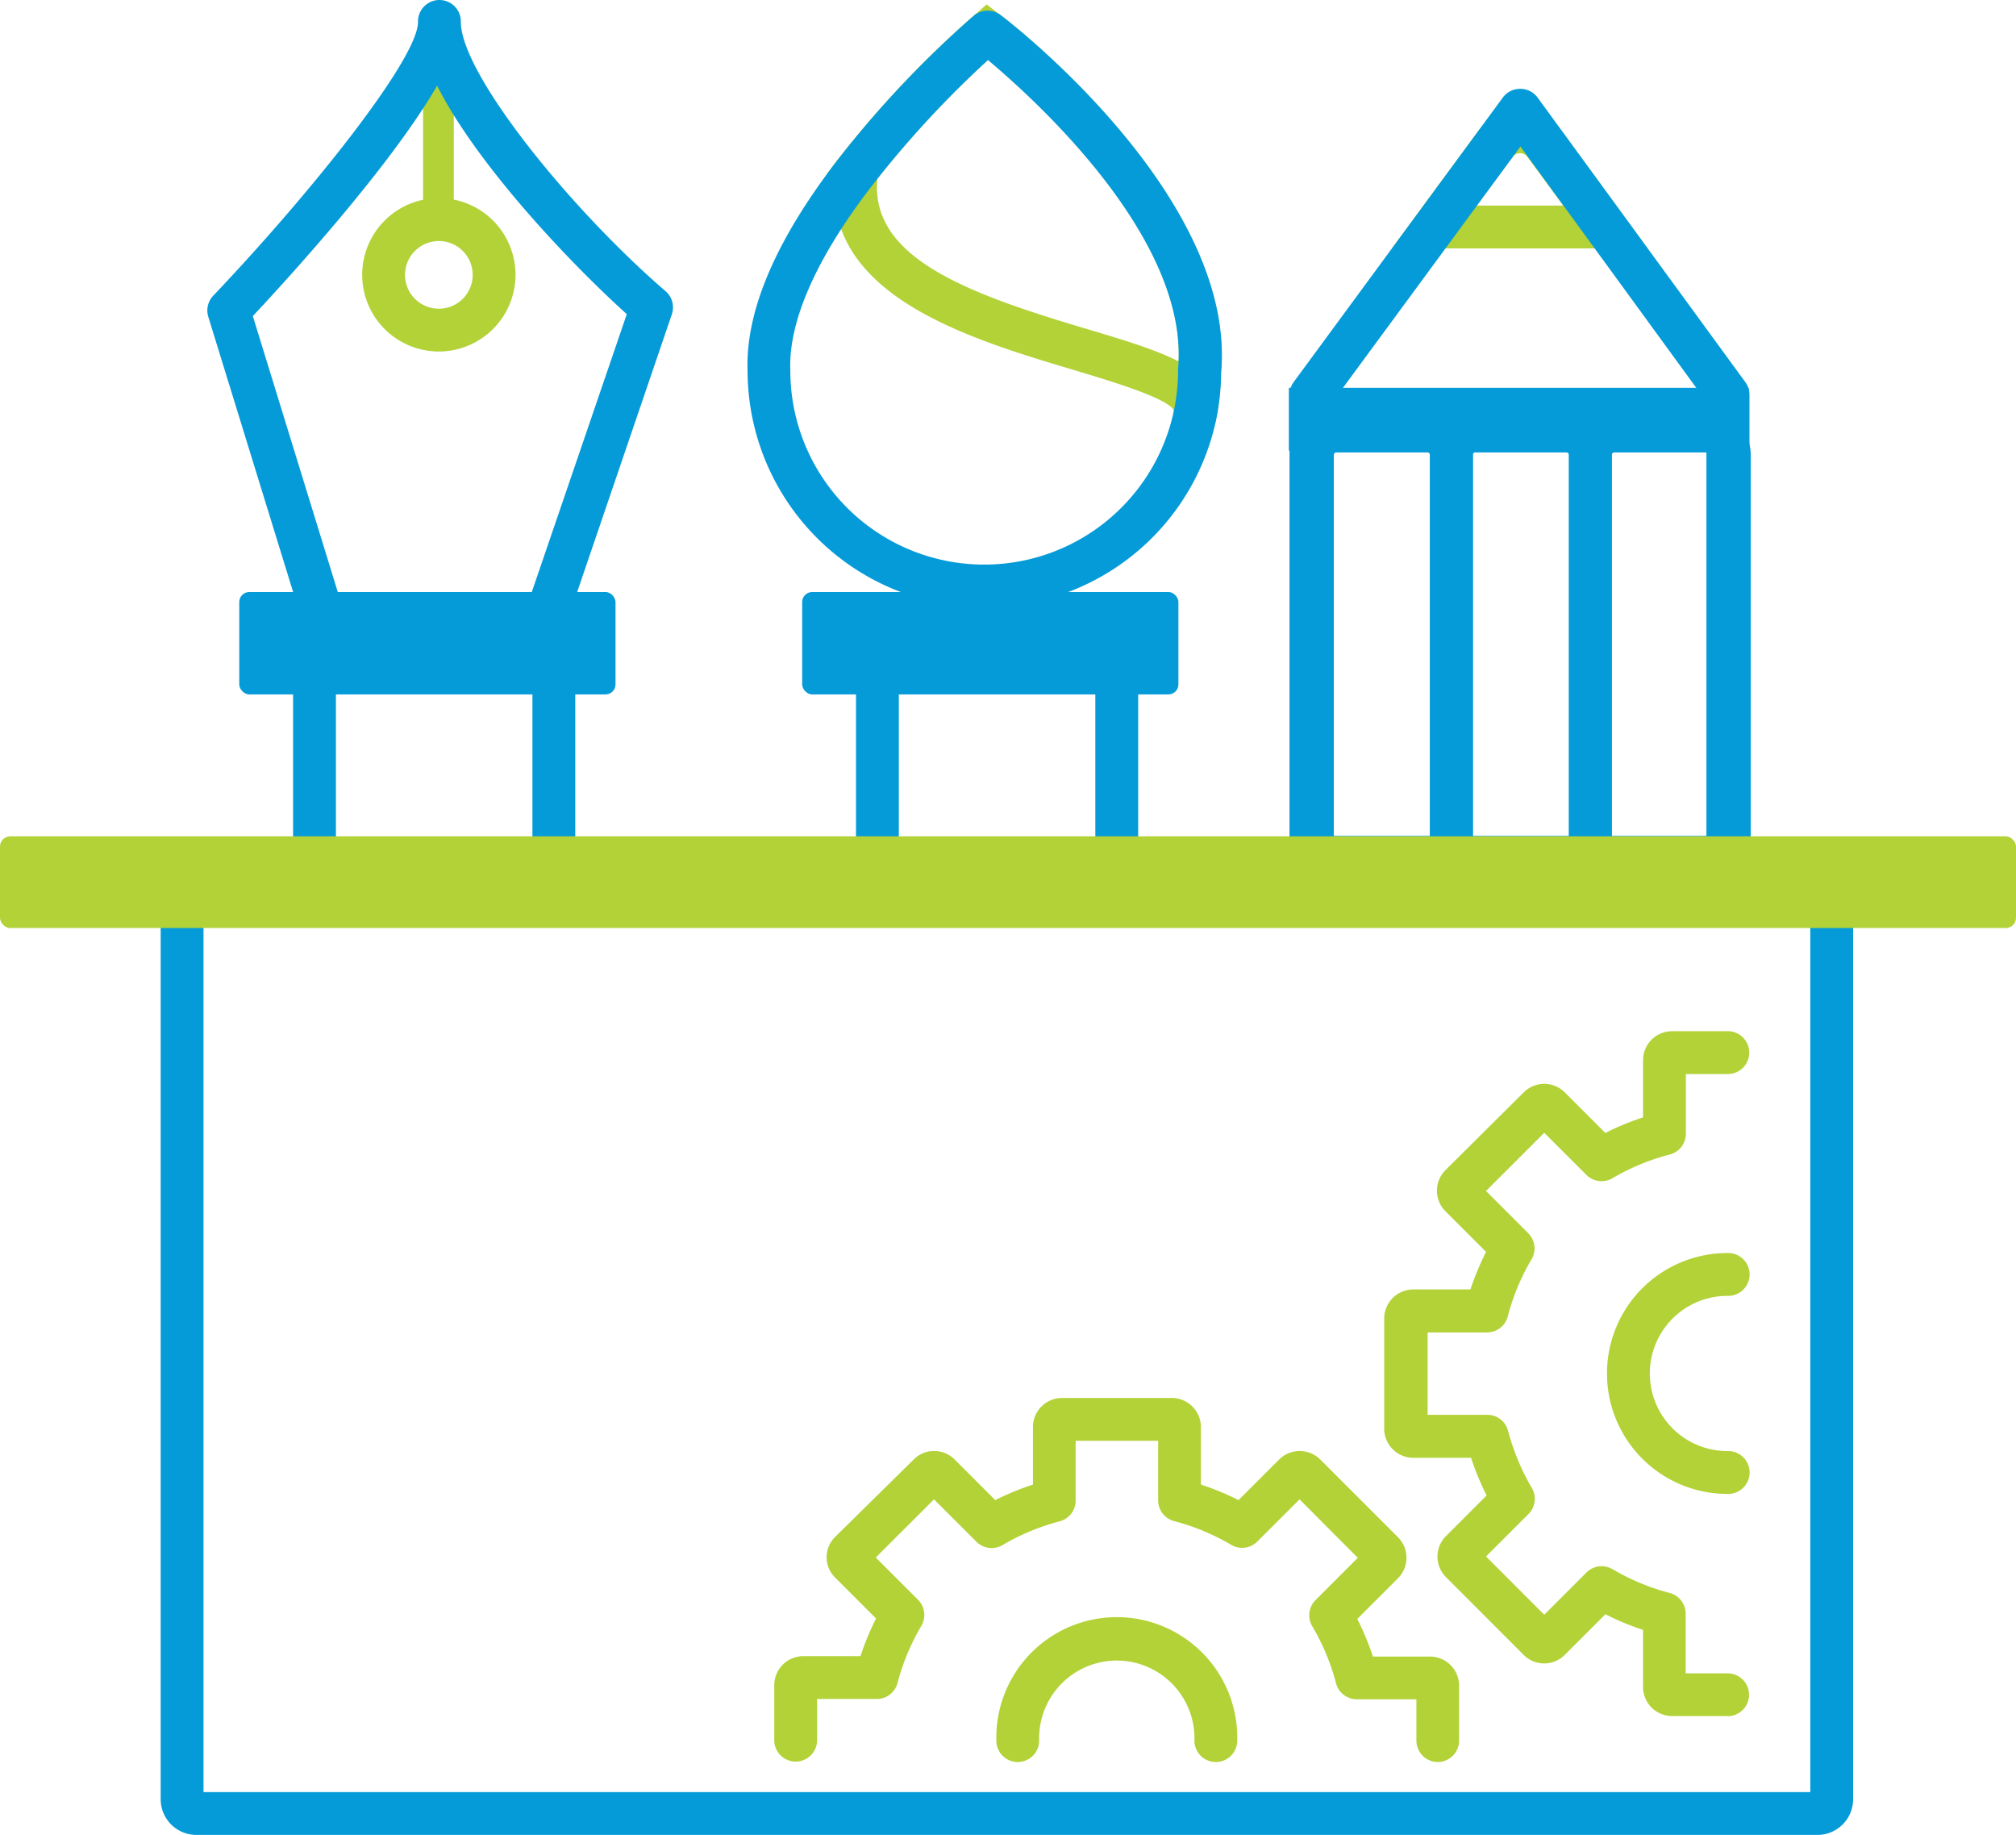 <svg xmlns="http://www.w3.org/2000/svg" viewBox="0 0 282.43 256.98"><defs><style>.cls-1{fill:#b2d237;}.cls-2{fill:#059bd8;}</style></defs><g id="Layer_2" data-name="Layer 2"><g id="Layer_1-2" data-name="Layer 1"><path class="cls-1" d="M201.43,246.79a3,3,0,0,1-3-3V238h-8.36a3,3,0,0,1-2.9-2.25,31.45,31.45,0,0,0-3.34-8,3,3,0,0,1,.47-3.64l5.92-5.92L182.06,210l-5.92,5.91a3,3,0,0,1-3.64.47,31.49,31.49,0,0,0-8-3.33,3,3,0,0,1-2.25-2.91V201.8H150.69v8.37a3,3,0,0,1-2.25,2.91,31.55,31.55,0,0,0-8,3.33,3,3,0,0,1-3.64-.47L130.85,210l-8.16,8.15,5.92,5.92a3,3,0,0,1,.47,3.64,31.45,31.45,0,0,0-3.34,8,3,3,0,0,1-2.9,2.25h-8.37v5.77a3,3,0,0,1-6,0v-7.7a4.08,4.08,0,0,1,4.08-4.07h8a38.24,38.24,0,0,1,2.18-5.27l-5.69-5.69a4,4,0,0,1,0-5.78L128,204.42a4,4,0,0,1,2.87-1.19h0a4,4,0,0,1,2.87,1.19l5.69,5.69a37.86,37.86,0,0,1,5.28-2.18v-8.05a4.08,4.08,0,0,1,4.07-4.08h15.38a4.08,4.08,0,0,1,4.08,4.08v8.05a37.24,37.24,0,0,1,5.27,2.18l5.69-5.69a4.08,4.08,0,0,1,5.76,0l10.88,10.88a4.06,4.06,0,0,1,0,5.76l-5.69,5.69a39.58,39.58,0,0,1,2.19,5.27h8a4.08,4.08,0,0,1,4.07,4.07v7.7A3,3,0,0,1,201.43,246.79Zm-80.07-27.27,0,0Zm0-2.72,0,0Zm59.39-8.14h0Zm2.72,0h0Zm-51.21,0h0Z"/><path class="cls-1" d="M170.33,246.79a3,3,0,0,1-3-3,10.88,10.88,0,1,0-21.75,0,3,3,0,0,1-6,0,16.88,16.88,0,1,1,33.75,0A3,3,0,0,1,170.33,246.79Z"/><path class="cls-1" d="M242.06,240.35h-7.81a4.07,4.07,0,0,1-4.07-4.07v-8a36.15,36.15,0,0,1-5.27-2.19l-5.69,5.69a4.07,4.07,0,0,1-5.77,0l-10.87-10.88a4.06,4.06,0,0,1,0-5.76l5.69-5.69a36.29,36.29,0,0,1-2.18-5.27H198a4.08,4.08,0,0,1-4.08-4.07V184.68A4.08,4.08,0,0,1,198,180.6h8a38.91,38.91,0,0,1,2.19-5.26l-5.69-5.69a4.07,4.07,0,0,1,0-5.76L213.46,153a4.07,4.07,0,0,1,5.76,0l5.68,5.68a37.86,37.86,0,0,1,5.28-2.18v-8a4.07,4.07,0,0,1,4.07-4.07h7.81a3,3,0,0,1,0,6h-5.88v8.36a3,3,0,0,1-2.25,2.91,31.35,31.35,0,0,0-8.05,3.33,3,3,0,0,1-3.63-.47l-5.91-5.9-8.16,8.15,5.92,5.92a3,3,0,0,1,.46,3.65,31,31,0,0,0-3.33,8,3,3,0,0,1-2.9,2.24H200v11.54h8.37a3,3,0,0,1,2.9,2.24,31.89,31.89,0,0,0,3.33,8,3,3,0,0,1-.46,3.64L208.18,218l8.16,8.16,5.92-5.92a3,3,0,0,1,3.64-.46,31.64,31.64,0,0,0,8,3.33,3,3,0,0,1,2.25,2.9v8.36h5.88a3,3,0,0,1,0,6ZM215,227.5h0Zm2.72,0Z"/><path class="cls-1" d="M242.06,209.24H242a16.87,16.87,0,1,1,0-33.74h.11a3,3,0,0,1,0,6H242a10.87,10.87,0,1,0,0,21.74h.11a3,3,0,0,1,0,6Z"/><path class="cls-2" d="M254.61,257H27.51a5,5,0,0,1-5-5V123h237.1V252A5,5,0,0,1,254.61,257Zm-226.1-6h225.1V129H28.51Z"/><rect class="cls-2" x="33.52" y="82.92" width="52.71" height="14.34" rx="1.4"/><path class="cls-2" d="M80.59,126.57H41.06V88.23H80.59Zm-33.53-6H74.59V94.23H47.06Z"/><rect class="cls-2" x="112.38" y="82.92" width="52.71" height="14.34" rx="1.4"/><path class="cls-2" d="M159.45,126.57H119.92V88.23h39.53Zm-33.53-6h27.53V94.23H125.92Z"/><path class="cls-1" d="M230.8,34.79H195L207.06,18.4a7.24,7.24,0,0,1,5.88-3h0a7.27,7.27,0,0,1,5.89,3Zm-23.94-6H219L214,22a1.28,1.28,0,0,0-1.05-.54h0a1.28,1.28,0,0,0-1.05.54Z"/><path class="cls-2" d="M203.33,123.08H183.86a3,3,0,0,1-3-3V63.72a6.36,6.36,0,0,1,6.35-6.35H200a6.36,6.36,0,0,1,6.35,6.35v56.36A3,3,0,0,1,203.33,123.08Zm-16.47-6h13.47V63.72a.35.35,0,0,0-.35-.35H187.21a.35.35,0,0,0-.35.35Z"/><path class="cls-2" d="M222.8,123.08H203.33a3,3,0,0,1-3-3V63.72a6.36,6.36,0,0,1,6.35-6.35h12.77a6.36,6.36,0,0,1,6.35,6.35v56.36A3,3,0,0,1,222.8,123.08Zm-16.47-6H219.8V63.72a.35.35,0,0,0-.35-.35H206.68a.35.35,0,0,0-.35.35Z"/><path class="cls-2" d="M242.27,123.08H222.8a3,3,0,0,1-3-3V63.72a6.36,6.36,0,0,1,6.35-6.35h12.77a6.36,6.36,0,0,1,6.35,6.35v56.36A3,3,0,0,1,242.27,123.08Zm-16.47-6h13.47V63.72a.35.35,0,0,0-.35-.35H226.15a.35.35,0,0,0-.35.35Z"/><path d="M116.29,30a1.1,1.1,0,0,1-.59-.18,1.06,1.06,0,0,1-.29-1.46c1-1.51,2.16-3.11,3.55-4.89a1.06,1.06,0,0,1,1.67,1.3c-1.16,1.48-2.32,3.08-3.46,4.76A1.05,1.05,0,0,1,116.29,30Z"/><path class="cls-1" d="M164,63.53l.44-6.07c-.91-1.72-8.87-4.1-14.15-5.68-14.5-4.34-34.2-10.23-33.41-26.34l-1.06-1.06,1.6-2.09a146.78,146.78,0,0,1,19-20.1L138.22.62l1.92,1.47c1.35,1,33,25.45,30.9,50a33.65,33.65,0,0,1-.59,6.07l-.23,1.23Zm.45-6.16h0ZM122.92,25C121.81,36.06,135.44,41.07,152,46c5.27,1.57,9.84,2.94,13.12,4.62.8-17.84-20.17-36.79-26.7-42.24A143.61,143.61,0,0,0,122.92,25Z"/><path class="cls-2" d="M137.9,85.06A33.19,33.19,0,0,1,104.73,52c-.32-8.39,3.94-18.38,12.68-29.69a145.67,145.67,0,0,1,19-20.1,3,3,0,0,1,3.77-.1c1.35,1,33,25.45,30.9,50a34.91,34.91,0,0,1-.58,6.06A33.16,33.16,0,0,1,137.9,85.06Zm.51-76.65A142.33,142.33,0,0,0,122.17,26c-7.77,10.06-11.73,19-11.45,25.85a.49.49,0,0,1,0,.12A27.16,27.16,0,0,0,164.56,57a27.57,27.57,0,0,0,.48-5.09,2.44,2.44,0,0,1,0-.27C166.7,33.55,145.07,14,138.41,8.41Z"/><path class="cls-1" d="M61.49,49.23A10.74,10.74,0,1,1,72.22,38.5,10.75,10.75,0,0,1,61.49,49.23Zm0-15.47a4.74,4.74,0,1,0,4.73,4.74A4.74,4.74,0,0,0,61.49,33.76Z"/><rect class="cls-1" x="59.27" y="6.98" width="4.3" height="24.58"/><path class="cls-2" d="M76,90.84h0l-30.37-.21a3,3,0,0,1-2.84-2.12L29.18,44.37a3,3,0,0,1,.69-2.95C44,26.54,58.52,8.19,58.56,3.11V3a3,3,0,0,1,6,0v.11C64.64,10.45,80,29.38,93.25,40.79A3,3,0,0,1,94.13,44L78.85,88.81A3,3,0,0,1,76,90.84Zm-28.15-6.2,26,.18L87.81,44c-7.84-7.06-21-20.9-26.57-32C54.79,23.16,40.73,38.6,35.42,44.27Z"/><path class="cls-2" d="M242.06,124.35H183.65a3,3,0,0,1-3-3V55.29a3,3,0,0,1,.58-1.77l29.31-39.86A3,3,0,0,1,213,12.44h0a3,3,0,0,1,2.41,1.23l29.1,39.85a3,3,0,0,1,.58,1.77v66.06A3,3,0,0,1,242.06,124.35Zm-55.41-6h52.41V56.27L213,20.52l-26.3,35.76Z"/><rect class="cls-2" x="180.56" y="54.32" width="64.42" height="8.8"/><rect class="cls-1" y="117.14" width="282.43" height="12.84" rx="1.43"/></g></g></svg>